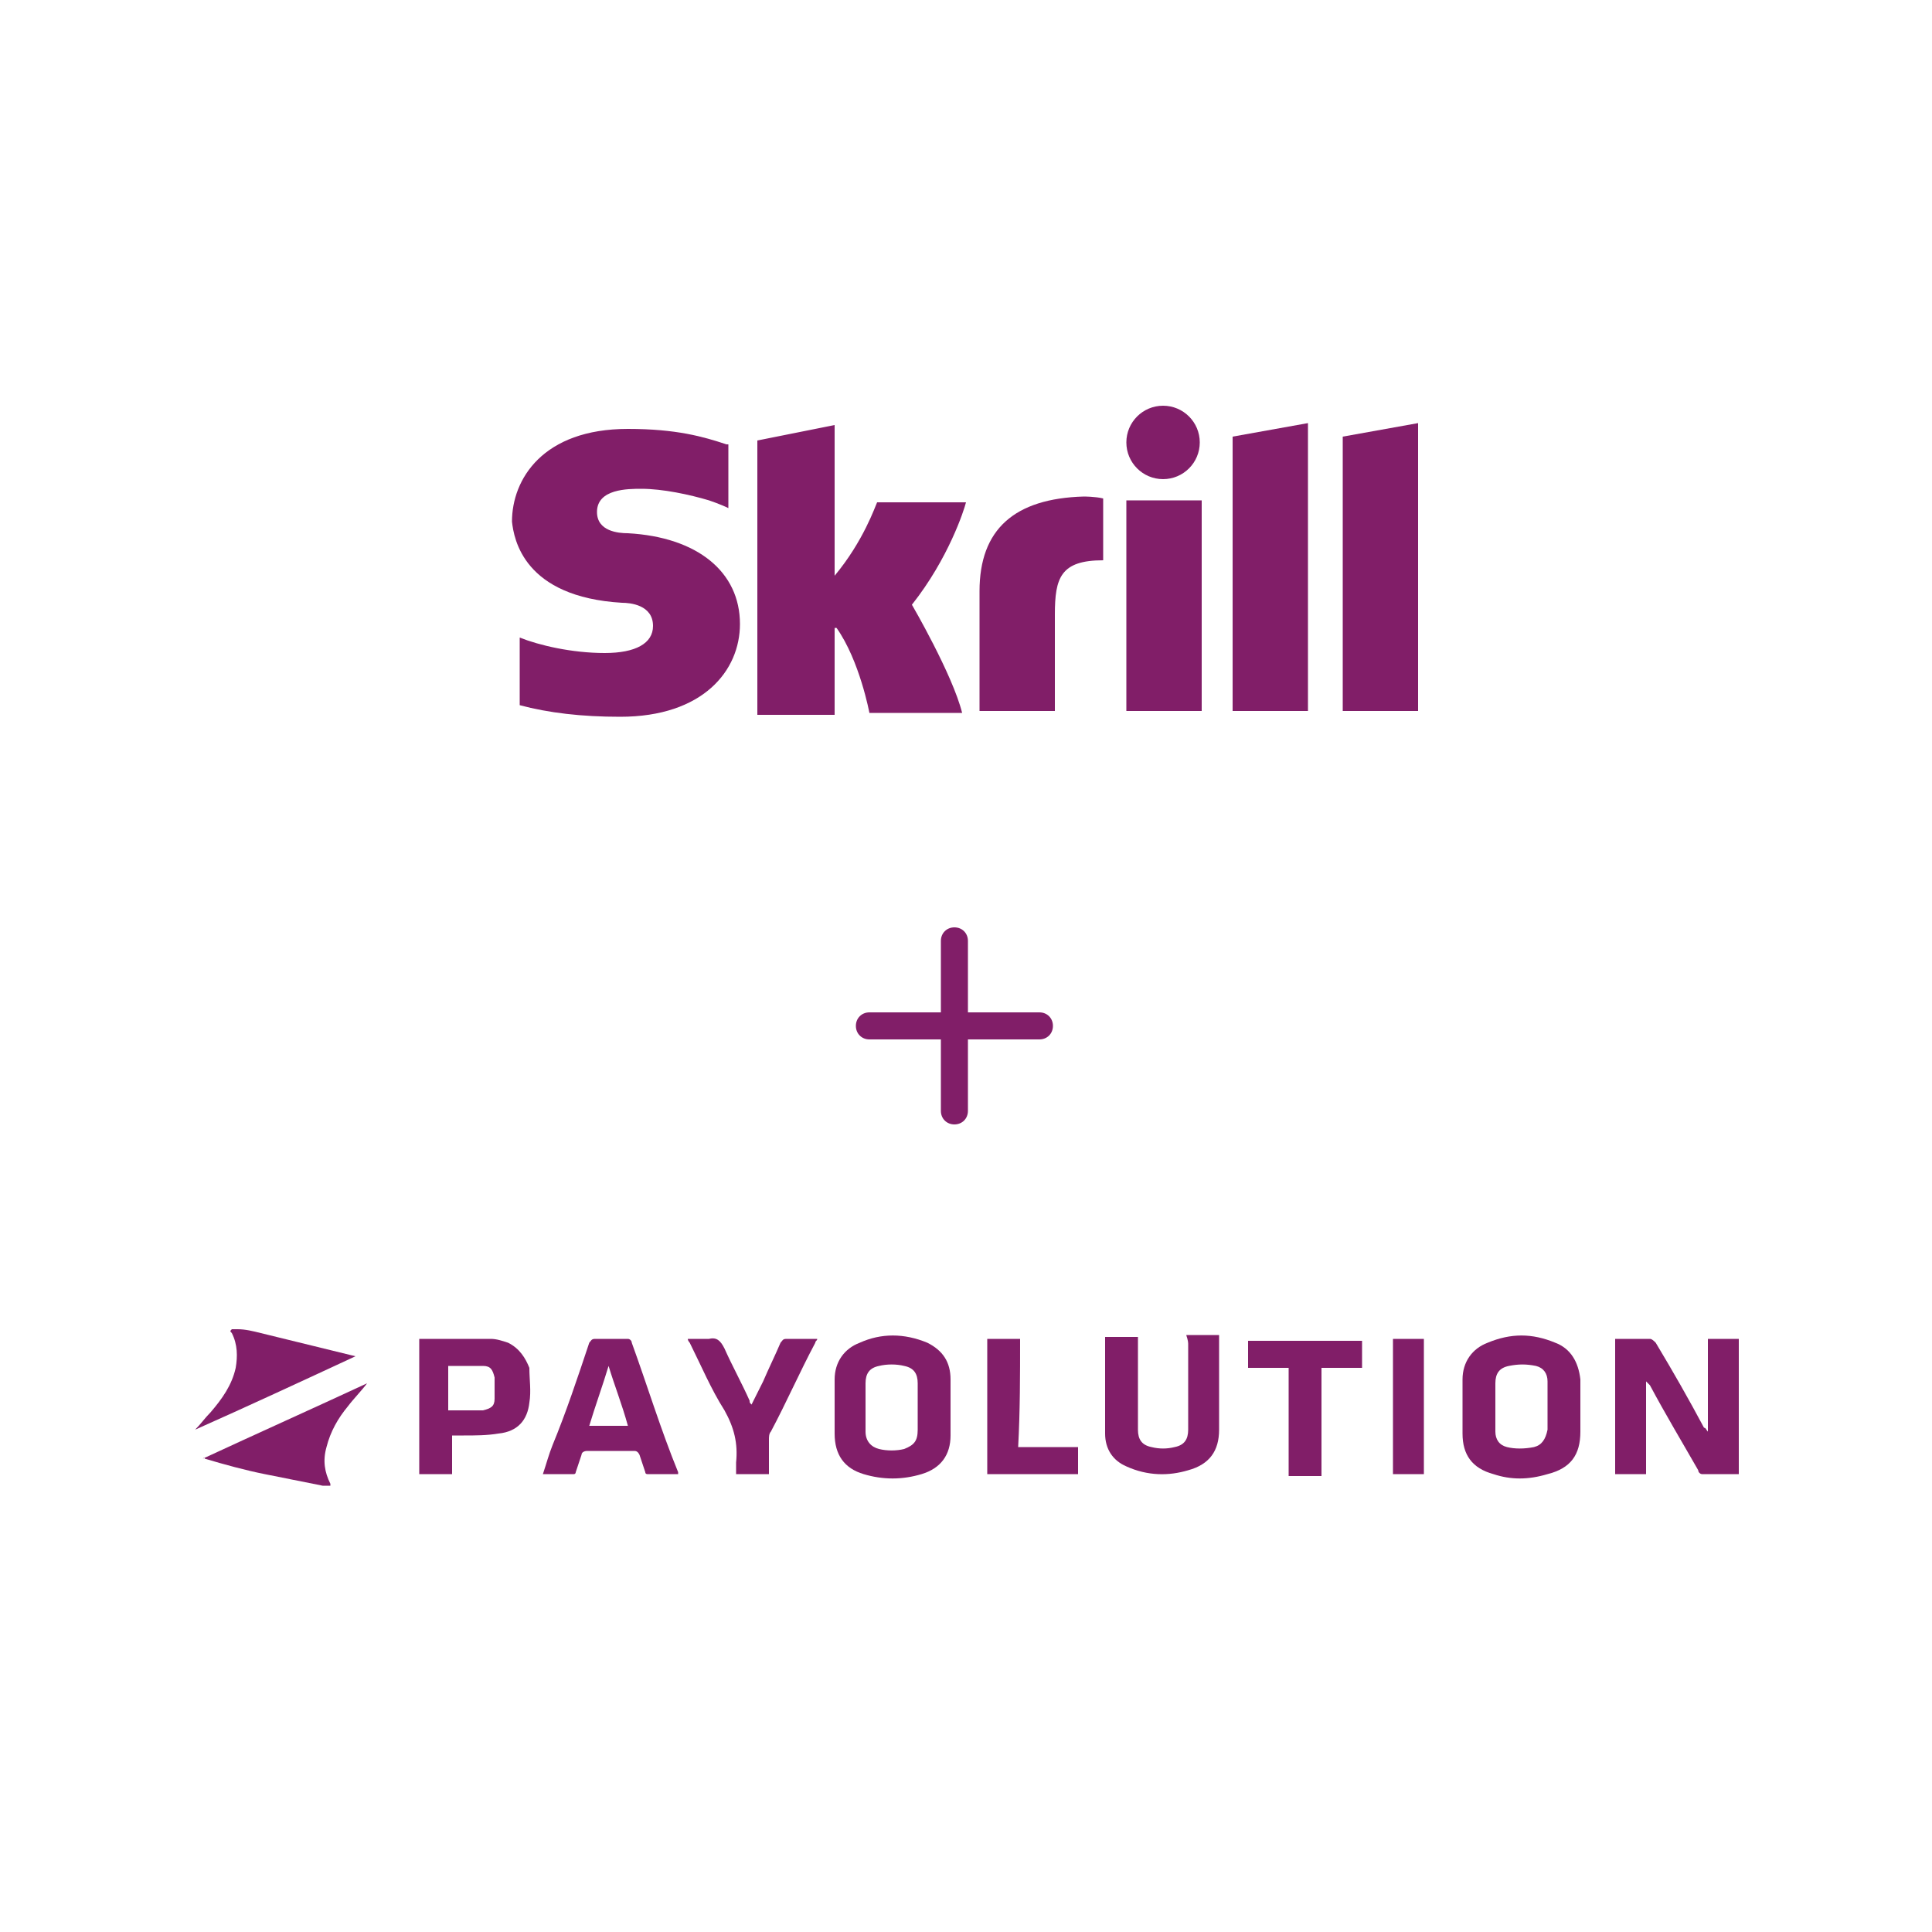 <?xml version="1.0" encoding="utf-8"?>
<!-- Generator: Adobe Illustrator 18.1.1, SVG Export Plug-In . SVG Version: 6.00 Build 0)  -->
<svg version="1.1" xmlns="http://www.w3.org/2000/svg" xmlns:xlink="http://www.w3.org/1999/xlink" x="0px" y="0px"
	 viewBox="0 0 100 100" enable-background="new 0 0 100 100" xml:space="preserve">
<g id="GUIDES">
</g>
<g id="ICONS_-_BLACK" display="none">
	<g display="inline">
		<g>
			<g>
				<path d="M88.4,69.3c0,1.6,0,3.2,0,4.8c-0.1-0.1-0.1-0.2-0.2-0.2c-0.8-1.5-1.6-2.9-2.5-4.4c-0.1-0.1-0.2-0.2-0.3-0.2
					c-0.5,0-1.1,0-1.6,0c-0.1,0-0.2,0-0.2,0c0,2.3,0,4.7,0,7c0.5,0,1,0,1.6,0c0-1.6,0-3.2,0-4.8c0.1,0.1,0.1,0.1,0.2,0.2
					c0.8,1.5,1.7,3,2.5,4.4c0,0.1,0.1,0.2,0.2,0.2c0.6,0,1.3,0,1.9,0c0-2.3,0-4.7,0-7C89.5,69.3,89,69.3,88.4,69.3z"/>
				<path d="M18.4,70.2c-1.6-0.4-3.3-0.8-4.9-1.2c-0.4-0.1-0.8-0.2-1.2-0.2c-0.1,0-0.2,0-0.3,0c-0.1,0.1-0.1,0.1,0,0.2
					c0.3,0.6,0.3,1.2,0.2,1.8c-0.2,0.9-0.7,1.6-1.3,2.3c-0.3,0.3-0.5,0.6-0.8,0.9c0,0,0,0,0,0C12.8,72.8,15.6,71.5,18.4,70.2
					C18.4,70.2,18.4,70.2,18.4,70.2z"/>
				<path d="M48,69.5c-1.2-0.5-2.4-0.5-3.5,0c-0.8,0.3-1.3,1-1.3,1.9c0,0.5,0,1,0,1.5c0,0,0,0,0,0c0,0.4,0,0.9,0,1.3
					c0,1.1,0.5,1.8,1.5,2.1c1,0.3,2,0.3,3,0c1-0.3,1.5-1,1.5-2c0-1,0-1.9,0-2.9C49.2,70.5,48.8,69.9,48,69.5z M46.8,75
					c-0.4,0.1-0.9,0.1-1.3,0c-0.4-0.1-0.7-0.4-0.7-0.9c0-0.4,0-0.8,0-1.3c0-0.4,0-0.8,0-1.2c0-0.5,0.2-0.8,0.7-0.9
					c0.4-0.1,0.9-0.1,1.3,0c0.5,0.1,0.7,0.4,0.7,0.9c0,0.8,0,1.6,0,2.4C47.5,74.6,47.3,74.8,46.8,75z"/>
				<path d="M80.5,69.5c-1.2-0.5-2.3-0.5-3.5,0c-0.8,0.3-1.3,1-1.3,1.9c0,0.5,0,1,0,1.5c0,0,0,0,0,0c0,0.4,0,0.9,0,1.3
					c0,1.1,0.5,1.8,1.6,2.1c0.9,0.3,1.8,0.3,2.8,0c1.2-0.3,1.7-1,1.7-2.2c0-0.9,0-1.8,0-2.7C81.7,70.5,81.3,69.8,80.5,69.5z
					 M79.4,74.9c-0.5,0.1-1,0.1-1.4,0c-0.4-0.1-0.6-0.4-0.6-0.8c0-0.4,0-0.8,0-1.3c0-0.4,0-0.8,0-1.2c0-0.5,0.2-0.8,0.7-0.9
					c0.5-0.1,0.9-0.1,1.4,0c0.4,0.1,0.6,0.4,0.6,0.8c0,0.8,0,1.7,0,2.5C80,74.5,79.8,74.8,79.4,74.9z"/>
				<path d="M61.5,69.6c0,1.5,0,3,0,4.4c0,0.5-0.2,0.8-0.7,0.9c-0.4,0.1-0.8,0.1-1.2,0c-0.5-0.1-0.7-0.4-0.7-0.9c0-1.5,0-3,0-4.5
					c0-0.1,0-0.2,0-0.3c-0.6,0-1.1,0-1.7,0c0,0,0,0.1,0,0.1c0,1.6,0,3.3,0,4.9c0,0.8,0.4,1.4,1.1,1.7c1.1,0.5,2.2,0.5,3.2,0.2
					c1.1-0.3,1.6-1,1.6-2.1c0-1.5,0-3.1,0-4.6c0-0.1,0-0.2,0-0.3c-0.6,0-1.1,0-1.7,0C61.5,69.4,61.5,69.5,61.5,69.6z"/>
				<path d="M26.3,69.5c-0.3-0.1-0.6-0.2-0.9-0.2c-1.2,0-2.4,0-3.6,0c0,0-0.1,0-0.1,0c0,2.3,0,4.7,0,7c0.6,0,1.1,0,1.7,0
					c0-0.7,0-1.3,0-2c0.2,0,0.4,0,0.6,0c0.6,0,1.2,0,1.8-0.1c1-0.1,1.5-0.7,1.6-1.6c0.1-0.6,0-1.2,0-1.8
					C27.2,70.3,26.9,69.8,26.3,69.5z M25.6,72.4c0,0.4-0.2,0.5-0.6,0.6c-0.1,0-0.2,0-0.3,0c-0.5,0-1,0-1.5,0c0-0.8,0-1.5,0-2.3
					c0.2,0,0.3,0,0.5,0c0.4,0,0.9,0,1.3,0c0.4,0,0.5,0.2,0.6,0.6C25.6,71.6,25.6,72,25.6,72.4z"/>
				<path d="M32.7,69.5c0-0.1-0.1-0.2-0.2-0.2c-0.6,0-1.1,0-1.7,0c-0.2,0-0.2,0.1-0.3,0.2c-0.6,1.8-1.2,3.6-1.9,5.3
					c-0.2,0.5-0.3,0.9-0.5,1.5c0.6,0,1.1,0,1.6,0c0.1,0,0.1-0.1,0.1-0.1c0.1-0.3,0.2-0.6,0.3-0.9c0-0.1,0.1-0.2,0.3-0.2
					c0.8,0,1.6,0,2.4,0c0.1,0,0.2,0,0.3,0.2c0.1,0.3,0.2,0.6,0.3,0.9c0,0.1,0.1,0.1,0.1,0.1c0.5,0,1,0,1.6,0c0-0.1,0-0.1,0-0.1
					C34.2,74,33.5,71.7,32.7,69.5z M30.5,73.8c0.3-1,0.7-2.1,1-3.1c0,0,0,0,0,0c0.3,1,0.7,2,1,3.1C31.9,73.8,31.2,73.8,30.5,73.8z"
					/>
				<path d="M40.4,69.5c-0.3,0.7-0.6,1.3-0.9,2c-0.2,0.4-0.4,0.8-0.6,1.2c-0.1-0.1-0.1-0.1-0.1-0.2c-0.4-0.9-0.9-1.8-1.3-2.7
					c-0.2-0.4-0.4-0.6-0.8-0.5c-0.4,0-0.7,0-1.1,0c0,0.1,0.1,0.2,0.1,0.2c0.6,1.2,1.1,2.4,1.8,3.5c0.5,0.9,0.7,1.7,0.6,2.7
					c0,0.2,0,0.4,0,0.6c0.6,0,1.1,0,1.7,0c0-0.6,0-1.2,0-1.8c0-0.1,0-0.3,0.1-0.4c0.8-1.5,1.5-3.1,2.3-4.6c0-0.1,0.1-0.1,0.1-0.2
					c-0.6,0-1.1,0-1.6,0C40.5,69.3,40.5,69.4,40.4,69.5z"/>
				<path d="M64.6,70.8c0.7,0,1.4,0,2.1,0c0,1.9,0,3.7,0,5.6c0.6,0,1.1,0,1.7,0c0-1.9,0-3.7,0-5.6c0.7,0,1.4,0,2.1,0
					c0-0.5,0-0.9,0-1.4c-2,0-4,0-5.9,0C64.6,69.8,64.6,70.3,64.6,70.8z"/>
				<path d="M10.6,75.5c1,0.3,2.1,0.6,3.1,0.8c1,0.2,2,0.4,3,0.6c0.1,0,0.2,0,0.4,0c0-0.1,0-0.1,0-0.1c-0.3-0.6-0.4-1.2-0.2-1.9
					c0.2-0.8,0.6-1.5,1.1-2.1c0.3-0.4,0.7-0.8,1-1.2c-2.8,1.3-5.7,2.6-8.5,3.9C10.6,75.4,10.6,75.5,10.6,75.5z"/>
				<path d="M52.8,69.3c-0.6,0-1.1,0-1.7,0c0,2.3,0,4.7,0,7c1.6,0,3.2,0,4.7,0c0-0.5,0-0.9,0-1.4c-1,0-2,0-3.1,0
					C52.8,73,52.8,71.2,52.8,69.3z"/>
				<path d="M72.1,76.3c0.6,0,1.1,0,1.6,0c0-2.3,0-4.7,0-7c-0.5,0-1.1,0-1.6,0C72.1,71.7,72.1,74,72.1,76.3z"/>
				<g>
					<rect x="58.3" y="25.9" width="3.9" height="10.9"/>
					<polygon points="73.4,21.9 69.5,22.6 69.5,36.8 73.4,36.8 					"/>
					<polygon points="67.7,21.9 63.8,22.6 63.8,36.8 67.7,36.8 					"/>
					<circle cx="60.2" cy="22.9" r="1.9"/>
					<path d="M56.1,25.7c-3.6,0.1-5.4,1.7-5.4,4.9v6.2h3.9v-5c0-1.9,0.3-2.8,2.5-2.8v-3.2C56.7,25.7,56.1,25.7,56.1,25.7z"/>
					<path d="M32.2,31.2c0.4,0,1.6,0.1,1.6,1.2c0,0.9-0.9,1.4-2.5,1.4c-1.7,0-3.4-0.4-4.4-0.8v3.5c1.5,0.4,3.2,0.6,5.2,0.6
						c4.3,0,6.2-2.4,6.2-4.8c0-2.7-2.2-4.5-5.8-4.7c-0.5,0-1.6-0.1-1.6-1.1c0-1.2,1.6-1.2,2.3-1.2c1.1,0,2.5,0.3,3.5,0.6
						c0,0,0.6,0.2,1,0.4l0,0v0v-3.3l-0.1,0c-1.2-0.4-2.6-0.8-5.1-0.8c-4.4,0-6,2.6-6,4.8C26.6,27.9,27.1,30.9,32.2,31.2z"/>
					<path d="M43.3,32.5c1.2,1.7,1.7,4.4,1.7,4.4h4.8c-0.5-2-2.6-5.6-2.6-5.6c1.9-2.4,2.7-4.9,2.8-5.3h-4.6c-0.1,0.2-0.7,2-2.2,3.8
						v-7.8l-4,0.8v14.2h4V32.5z"/>
				</g>
				<path d="M50.1,53.8l3.7,0c0.4,0,0.7-0.3,0.7-0.7c0-0.4-0.3-0.7-0.7-0.7l-0.3,0v0l-3.4,0l0-3.7c0-0.4-0.3-0.7-0.7-0.7
					c-0.4,0-0.7,0.3-0.7,0.7l0,0.3h0l0,3.4l-3.7,0c-0.4,0-0.7,0.3-0.7,0.7c0,0.4,0.3,0.7,0.7,0.7l0.3,0v0l3.4,0l0,3.7
					c0,0.4,0.3,0.7,0.7,0.7c0.4,0,0.7-0.3,0.7-0.7l0-0.3h0L50.1,53.8z"/>
			</g>
		</g>
	</g>
</g>
<g id="ICONS_-_DARK_PURPLE" display="none">
	<g display="inline">
		<g>
			<g>
				<path fill="#4F2556" d="M88.4,69.3c0,1.6,0,3.2,0,4.8c-0.1-0.1-0.1-0.2-0.2-0.2c-0.8-1.5-1.6-2.9-2.5-4.4
					c-0.1-0.1-0.2-0.2-0.3-0.2c-0.5,0-1.1,0-1.6,0c-0.1,0-0.2,0-0.2,0c0,2.3,0,4.7,0,7c0.5,0,1,0,1.6,0c0-1.6,0-3.2,0-4.8
					c0.1,0.1,0.1,0.1,0.2,0.2c0.8,1.5,1.7,3,2.5,4.4c0,0.1,0.1,0.2,0.2,0.2c0.6,0,1.3,0,1.9,0c0-2.3,0-4.7,0-7
					C89.5,69.3,89,69.3,88.4,69.3z"/>
				<path fill="#4F2556" d="M18.4,70.2c-1.6-0.4-3.3-0.8-4.9-1.2c-0.4-0.1-0.8-0.2-1.2-0.2c-0.1,0-0.2,0-0.3,0
					c-0.1,0.1-0.1,0.1,0,0.2c0.3,0.6,0.3,1.2,0.2,1.8c-0.2,0.9-0.7,1.6-1.3,2.3c-0.3,0.3-0.5,0.6-0.8,0.9c0,0,0,0,0,0
					C12.8,72.8,15.6,71.5,18.4,70.2C18.4,70.2,18.4,70.2,18.4,70.2z"/>
				<path fill="#4F2556" d="M48,69.5c-1.2-0.5-2.4-0.5-3.5,0c-0.8,0.3-1.3,1-1.3,1.9c0,0.5,0,1,0,1.5c0,0,0,0,0,0c0,0.4,0,0.9,0,1.3
					c0,1.1,0.5,1.8,1.5,2.1c1,0.3,2,0.3,3,0c1-0.3,1.5-1,1.5-2c0-1,0-1.9,0-2.9C49.2,70.5,48.8,69.9,48,69.5z M46.8,75
					c-0.4,0.1-0.9,0.1-1.3,0c-0.4-0.1-0.7-0.4-0.7-0.9c0-0.4,0-0.8,0-1.3c0-0.4,0-0.8,0-1.2c0-0.5,0.2-0.8,0.7-0.9
					c0.4-0.1,0.9-0.1,1.3,0c0.5,0.1,0.7,0.4,0.7,0.9c0,0.8,0,1.6,0,2.4C47.5,74.6,47.3,74.8,46.8,75z"/>
				<path fill="#4F2556" d="M80.5,69.5c-1.2-0.5-2.3-0.5-3.5,0c-0.8,0.3-1.3,1-1.3,1.9c0,0.5,0,1,0,1.5c0,0,0,0,0,0
					c0,0.4,0,0.9,0,1.3c0,1.1,0.5,1.8,1.6,2.1c0.9,0.3,1.8,0.3,2.8,0c1.2-0.3,1.7-1,1.7-2.2c0-0.9,0-1.8,0-2.7
					C81.7,70.5,81.3,69.8,80.5,69.5z M79.4,74.9c-0.5,0.1-1,0.1-1.4,0c-0.4-0.1-0.6-0.4-0.6-0.8c0-0.4,0-0.8,0-1.3
					c0-0.4,0-0.8,0-1.2c0-0.5,0.2-0.8,0.7-0.9c0.5-0.1,0.9-0.1,1.4,0c0.4,0.1,0.6,0.4,0.6,0.8c0,0.8,0,1.7,0,2.5
					C80,74.5,79.8,74.8,79.4,74.9z"/>
				<path fill="#4F2556" d="M61.5,69.6c0,1.5,0,3,0,4.4c0,0.5-0.2,0.8-0.7,0.9c-0.4,0.1-0.8,0.1-1.2,0c-0.5-0.1-0.7-0.4-0.7-0.9
					c0-1.5,0-3,0-4.5c0-0.1,0-0.2,0-0.3c-0.6,0-1.1,0-1.7,0c0,0,0,0.1,0,0.1c0,1.6,0,3.3,0,4.9c0,0.8,0.4,1.4,1.1,1.7
					c1.1,0.5,2.2,0.5,3.2,0.2c1.1-0.3,1.6-1,1.6-2.1c0-1.5,0-3.1,0-4.6c0-0.1,0-0.2,0-0.3c-0.6,0-1.1,0-1.7,0
					C61.5,69.4,61.5,69.5,61.5,69.6z"/>
				<path fill="#4F2556" d="M26.3,69.5c-0.3-0.1-0.6-0.2-0.9-0.2c-1.2,0-2.4,0-3.6,0c0,0-0.1,0-0.1,0c0,2.3,0,4.7,0,7
					c0.6,0,1.1,0,1.7,0c0-0.7,0-1.3,0-2c0.2,0,0.4,0,0.6,0c0.6,0,1.2,0,1.8-0.1c1-0.1,1.5-0.7,1.6-1.6c0.1-0.6,0-1.2,0-1.8
					C27.2,70.3,26.9,69.8,26.3,69.5z M25.6,72.4c0,0.4-0.2,0.5-0.6,0.6c-0.1,0-0.2,0-0.3,0c-0.5,0-1,0-1.5,0c0-0.8,0-1.5,0-2.3
					c0.2,0,0.3,0,0.5,0c0.4,0,0.9,0,1.3,0c0.4,0,0.5,0.2,0.6,0.6C25.6,71.6,25.6,72,25.6,72.4z"/>
				<path fill="#4F2556" d="M32.7,69.5c0-0.1-0.1-0.2-0.2-0.2c-0.6,0-1.1,0-1.7,0c-0.2,0-0.2,0.1-0.3,0.2c-0.6,1.8-1.2,3.6-1.9,5.3
					c-0.2,0.5-0.3,0.9-0.5,1.5c0.6,0,1.1,0,1.6,0c0.1,0,0.1-0.1,0.1-0.1c0.1-0.3,0.2-0.6,0.3-0.9c0-0.1,0.1-0.2,0.3-0.2
					c0.8,0,1.6,0,2.4,0c0.1,0,0.2,0,0.3,0.2c0.1,0.3,0.2,0.6,0.3,0.9c0,0.1,0.1,0.1,0.1,0.1c0.5,0,1,0,1.6,0c0-0.1,0-0.1,0-0.1
					C34.2,74,33.5,71.7,32.7,69.5z M30.5,73.8c0.3-1,0.7-2.1,1-3.1c0,0,0,0,0,0c0.3,1,0.7,2,1,3.1C31.9,73.8,31.2,73.8,30.5,73.8z"
					/>
				<path fill="#4F2556" d="M40.4,69.5c-0.3,0.7-0.6,1.3-0.9,2c-0.2,0.4-0.4,0.8-0.6,1.2c-0.1-0.1-0.1-0.1-0.1-0.2
					c-0.4-0.9-0.9-1.8-1.3-2.7c-0.2-0.4-0.4-0.6-0.8-0.5c-0.4,0-0.7,0-1.1,0c0,0.1,0.1,0.2,0.1,0.2c0.6,1.2,1.1,2.4,1.8,3.5
					c0.5,0.9,0.7,1.7,0.6,2.7c0,0.2,0,0.4,0,0.6c0.6,0,1.1,0,1.7,0c0-0.6,0-1.2,0-1.8c0-0.1,0-0.3,0.1-0.4c0.8-1.5,1.5-3.1,2.3-4.6
					c0-0.1,0.1-0.1,0.1-0.2c-0.6,0-1.1,0-1.6,0C40.5,69.3,40.5,69.4,40.4,69.5z"/>
				<path fill="#4F2556" d="M64.6,70.8c0.7,0,1.4,0,2.1,0c0,1.9,0,3.7,0,5.6c0.6,0,1.1,0,1.7,0c0-1.9,0-3.7,0-5.6c0.7,0,1.4,0,2.1,0
					c0-0.5,0-0.9,0-1.4c-2,0-4,0-5.9,0C64.6,69.8,64.6,70.3,64.6,70.8z"/>
				<path fill="#4F2556" d="M10.6,75.5c1,0.3,2.1,0.6,3.1,0.8c1,0.2,2,0.4,3,0.6c0.1,0,0.2,0,0.4,0c0-0.1,0-0.1,0-0.1
					c-0.3-0.6-0.4-1.2-0.2-1.9c0.2-0.8,0.6-1.5,1.1-2.1c0.3-0.4,0.7-0.8,1-1.2c-2.8,1.3-5.7,2.6-8.5,3.9
					C10.6,75.4,10.6,75.5,10.6,75.5z"/>
				<path fill="#4F2556" d="M52.8,69.3c-0.6,0-1.1,0-1.7,0c0,2.3,0,4.7,0,7c1.6,0,3.2,0,4.7,0c0-0.5,0-0.9,0-1.4c-1,0-2,0-3.1,0
					C52.8,73,52.8,71.2,52.8,69.3z"/>
				<path fill="#4F2556" d="M72.1,76.3c0.6,0,1.1,0,1.6,0c0-2.3,0-4.7,0-7c-0.5,0-1.1,0-1.6,0C72.1,71.7,72.1,74,72.1,76.3z"/>
				<g>
					<rect x="58.3" y="25.9" fill="#4F2556" width="3.9" height="10.9"/>
					<polygon fill="#4F2556" points="73.4,21.9 69.5,22.6 69.5,36.8 73.4,36.8 					"/>
					<polygon fill="#4F2556" points="67.7,21.9 63.8,22.6 63.8,36.8 67.7,36.8 					"/>
					<circle fill="#4F2556" cx="60.2" cy="22.9" r="1.9"/>
					<path fill="#4F2556" d="M56.1,25.7c-3.6,0.1-5.4,1.7-5.4,4.9v6.2h3.9v-5c0-1.9,0.3-2.8,2.5-2.8v-3.2
						C56.7,25.7,56.1,25.7,56.1,25.7z"/>
					<path fill="#4F2556" d="M32.2,31.2c0.4,0,1.6,0.1,1.6,1.2c0,0.9-0.9,1.4-2.5,1.4c-1.7,0-3.4-0.4-4.4-0.8v3.5
						c1.5,0.4,3.2,0.6,5.2,0.6c4.3,0,6.2-2.4,6.2-4.8c0-2.7-2.2-4.5-5.8-4.7c-0.5,0-1.6-0.1-1.6-1.1c0-1.2,1.6-1.2,2.3-1.2
						c1.1,0,2.5,0.3,3.5,0.6c0,0,0.6,0.2,1,0.4l0,0v0v-3.3l-0.1,0c-1.2-0.4-2.6-0.8-5.1-0.8c-4.4,0-6,2.6-6,4.8
						C26.6,27.9,27.1,30.9,32.2,31.2z"/>
					<path fill="#4F2556" d="M43.3,32.5c1.2,1.7,1.7,4.4,1.7,4.4h4.8c-0.5-2-2.6-5.6-2.6-5.6c1.9-2.4,2.7-4.9,2.8-5.3h-4.6
						c-0.1,0.2-0.7,2-2.2,3.8v-7.8l-4,0.8v14.2h4V32.5z"/>
				</g>
				<path fill="#4F2556" d="M50.1,53.8l3.7,0c0.4,0,0.7-0.3,0.7-0.7c0-0.4-0.3-0.7-0.7-0.7l-0.3,0v0l-3.4,0l0-3.7
					c0-0.4-0.3-0.7-0.7-0.7c-0.4,0-0.7,0.3-0.7,0.7l0,0.3h0l0,3.4l-3.7,0c-0.4,0-0.7,0.3-0.7,0.7c0,0.4,0.3,0.7,0.7,0.7l0.3,0v0
					l3.4,0l0,3.7c0,0.4,0.3,0.7,0.7,0.7c0.4,0,0.7-0.3,0.7-0.7l0-0.3h0L50.1,53.8z"/>
			</g>
		</g>
	</g>
</g>
<g id="ICONS_-_WARM_GREY" display="none">
	<g display="inline">
		<g>
			<g>
				<path fill="#534C63" d="M88.4,69.3c0,1.6,0,3.2,0,4.8c-0.1-0.1-0.1-0.2-0.2-0.2c-0.8-1.5-1.6-2.9-2.5-4.4
					c-0.1-0.1-0.2-0.2-0.3-0.2c-0.5,0-1.1,0-1.6,0c-0.1,0-0.2,0-0.2,0c0,2.3,0,4.7,0,7c0.5,0,1,0,1.6,0c0-1.6,0-3.2,0-4.8
					c0.1,0.1,0.1,0.1,0.2,0.2c0.8,1.5,1.7,3,2.5,4.4c0,0.1,0.1,0.2,0.2,0.2c0.6,0,1.3,0,1.9,0c0-2.3,0-4.7,0-7
					C89.5,69.3,89,69.3,88.4,69.3z"/>
				<path fill="#534C63" d="M18.4,70.2c-1.6-0.4-3.3-0.8-4.9-1.2c-0.4-0.1-0.8-0.2-1.2-0.2c-0.1,0-0.2,0-0.3,0
					c-0.1,0.1-0.1,0.1,0,0.2c0.3,0.6,0.3,1.2,0.2,1.8c-0.2,0.9-0.7,1.6-1.3,2.3c-0.3,0.3-0.5,0.6-0.8,0.9c0,0,0,0,0,0
					C12.8,72.8,15.6,71.5,18.4,70.2C18.4,70.2,18.4,70.2,18.4,70.2z"/>
				<path fill="#534C63" d="M48,69.5c-1.2-0.5-2.4-0.5-3.5,0c-0.8,0.3-1.3,1-1.3,1.9c0,0.5,0,1,0,1.5c0,0,0,0,0,0c0,0.4,0,0.9,0,1.3
					c0,1.1,0.5,1.8,1.5,2.1c1,0.3,2,0.3,3,0c1-0.3,1.5-1,1.5-2c0-1,0-1.9,0-2.9C49.2,70.5,48.8,69.9,48,69.5z M46.8,75
					c-0.4,0.1-0.9,0.1-1.3,0c-0.4-0.1-0.7-0.4-0.7-0.9c0-0.4,0-0.8,0-1.3c0-0.4,0-0.8,0-1.2c0-0.5,0.2-0.8,0.7-0.9
					c0.4-0.1,0.9-0.1,1.3,0c0.5,0.1,0.7,0.4,0.7,0.9c0,0.8,0,1.6,0,2.4C47.5,74.6,47.3,74.8,46.8,75z"/>
				<path fill="#534C63" d="M80.5,69.5c-1.2-0.5-2.3-0.5-3.5,0c-0.8,0.3-1.3,1-1.3,1.9c0,0.5,0,1,0,1.5c0,0,0,0,0,0
					c0,0.4,0,0.9,0,1.3c0,1.1,0.5,1.8,1.6,2.1c0.9,0.3,1.8,0.3,2.8,0c1.2-0.3,1.7-1,1.7-2.2c0-0.9,0-1.8,0-2.7
					C81.7,70.5,81.3,69.8,80.5,69.5z M79.4,74.9c-0.5,0.1-1,0.1-1.4,0c-0.4-0.1-0.6-0.4-0.6-0.8c0-0.4,0-0.8,0-1.3
					c0-0.4,0-0.8,0-1.2c0-0.5,0.2-0.8,0.7-0.9c0.5-0.1,0.9-0.1,1.4,0c0.4,0.1,0.6,0.4,0.6,0.8c0,0.8,0,1.7,0,2.5
					C80,74.5,79.8,74.8,79.4,74.9z"/>
				<path fill="#534C63" d="M61.5,69.6c0,1.5,0,3,0,4.4c0,0.5-0.2,0.8-0.7,0.9c-0.4,0.1-0.8,0.1-1.2,0c-0.5-0.1-0.7-0.4-0.7-0.9
					c0-1.5,0-3,0-4.5c0-0.1,0-0.2,0-0.3c-0.6,0-1.1,0-1.7,0c0,0,0,0.1,0,0.1c0,1.6,0,3.3,0,4.9c0,0.8,0.4,1.4,1.1,1.7
					c1.1,0.5,2.2,0.5,3.2,0.2c1.1-0.3,1.6-1,1.6-2.1c0-1.5,0-3.1,0-4.6c0-0.1,0-0.2,0-0.3c-0.6,0-1.1,0-1.7,0
					C61.5,69.4,61.5,69.5,61.5,69.6z"/>
				<path fill="#534C63" d="M26.3,69.5c-0.3-0.1-0.6-0.2-0.9-0.2c-1.2,0-2.4,0-3.6,0c0,0-0.1,0-0.1,0c0,2.3,0,4.7,0,7
					c0.6,0,1.1,0,1.7,0c0-0.7,0-1.3,0-2c0.2,0,0.4,0,0.6,0c0.6,0,1.2,0,1.8-0.1c1-0.1,1.5-0.7,1.6-1.6c0.1-0.6,0-1.2,0-1.8
					C27.2,70.3,26.9,69.8,26.3,69.5z M25.6,72.4c0,0.4-0.2,0.5-0.6,0.6c-0.1,0-0.2,0-0.3,0c-0.5,0-1,0-1.5,0c0-0.8,0-1.5,0-2.3
					c0.2,0,0.3,0,0.5,0c0.4,0,0.9,0,1.3,0c0.4,0,0.5,0.2,0.6,0.6C25.6,71.6,25.6,72,25.6,72.4z"/>
				<path fill="#534C63" d="M32.7,69.5c0-0.1-0.1-0.2-0.2-0.2c-0.6,0-1.1,0-1.7,0c-0.2,0-0.2,0.1-0.3,0.2c-0.6,1.8-1.2,3.6-1.9,5.3
					c-0.2,0.5-0.3,0.9-0.5,1.5c0.6,0,1.1,0,1.6,0c0.1,0,0.1-0.1,0.1-0.1c0.1-0.3,0.2-0.6,0.3-0.9c0-0.1,0.1-0.2,0.3-0.2
					c0.8,0,1.6,0,2.4,0c0.1,0,0.2,0,0.3,0.2c0.1,0.3,0.2,0.6,0.3,0.9c0,0.1,0.1,0.1,0.1,0.1c0.5,0,1,0,1.6,0c0-0.1,0-0.1,0-0.1
					C34.2,74,33.5,71.7,32.7,69.5z M30.5,73.8c0.3-1,0.7-2.1,1-3.1c0,0,0,0,0,0c0.3,1,0.7,2,1,3.1C31.9,73.8,31.2,73.8,30.5,73.8z"
					/>
				<path fill="#534C63" d="M40.4,69.5c-0.3,0.7-0.6,1.3-0.9,2c-0.2,0.4-0.4,0.8-0.6,1.2c-0.1-0.1-0.1-0.1-0.1-0.2
					c-0.4-0.9-0.9-1.8-1.3-2.7c-0.2-0.4-0.4-0.6-0.8-0.5c-0.4,0-0.7,0-1.1,0c0,0.1,0.1,0.2,0.1,0.2c0.6,1.2,1.1,2.4,1.8,3.5
					c0.5,0.9,0.7,1.7,0.6,2.7c0,0.2,0,0.4,0,0.6c0.6,0,1.1,0,1.7,0c0-0.6,0-1.2,0-1.8c0-0.1,0-0.3,0.1-0.4c0.8-1.5,1.5-3.1,2.3-4.6
					c0-0.1,0.1-0.1,0.1-0.2c-0.6,0-1.1,0-1.6,0C40.5,69.3,40.5,69.4,40.4,69.5z"/>
				<path fill="#534C63" d="M64.6,70.8c0.7,0,1.4,0,2.1,0c0,1.9,0,3.7,0,5.6c0.6,0,1.1,0,1.7,0c0-1.9,0-3.7,0-5.6c0.7,0,1.4,0,2.1,0
					c0-0.5,0-0.9,0-1.4c-2,0-4,0-5.9,0C64.6,69.8,64.6,70.3,64.6,70.8z"/>
				<path fill="#534C63" d="M10.6,75.5c1,0.3,2.1,0.6,3.1,0.8c1,0.2,2,0.4,3,0.6c0.1,0,0.2,0,0.4,0c0-0.1,0-0.1,0-0.1
					c-0.3-0.6-0.4-1.2-0.2-1.9c0.2-0.8,0.6-1.5,1.1-2.1c0.3-0.4,0.7-0.8,1-1.2c-2.8,1.3-5.7,2.6-8.5,3.9
					C10.6,75.4,10.6,75.5,10.6,75.5z"/>
				<path fill="#534C63" d="M52.8,69.3c-0.6,0-1.1,0-1.7,0c0,2.3,0,4.7,0,7c1.6,0,3.2,0,4.7,0c0-0.5,0-0.9,0-1.4c-1,0-2,0-3.1,0
					C52.8,73,52.8,71.2,52.8,69.3z"/>
				<path fill="#534C63" d="M72.1,76.3c0.6,0,1.1,0,1.6,0c0-2.3,0-4.7,0-7c-0.5,0-1.1,0-1.6,0C72.1,71.7,72.1,74,72.1,76.3z"/>
				<g>
					<rect x="58.3" y="25.9" fill="#534C63" width="3.9" height="10.9"/>
					<polygon fill="#534C63" points="73.4,21.9 69.5,22.6 69.5,36.8 73.4,36.8 					"/>
					<polygon fill="#534C63" points="67.7,21.9 63.8,22.6 63.8,36.8 67.7,36.8 					"/>
					<circle fill="#534C63" cx="60.2" cy="22.9" r="1.9"/>
					<path fill="#534C63" d="M56.1,25.7c-3.6,0.1-5.4,1.7-5.4,4.9v6.2h3.9v-5c0-1.9,0.3-2.8,2.5-2.8v-3.2
						C56.7,25.7,56.1,25.7,56.1,25.7z"/>
					<path fill="#534C63" d="M32.2,31.2c0.4,0,1.6,0.1,1.6,1.2c0,0.9-0.9,1.4-2.5,1.4c-1.7,0-3.4-0.4-4.4-0.8v3.5
						c1.5,0.4,3.2,0.6,5.2,0.6c4.3,0,6.2-2.4,6.2-4.8c0-2.7-2.2-4.5-5.8-4.7c-0.5,0-1.6-0.1-1.6-1.1c0-1.2,1.6-1.2,2.3-1.2
						c1.1,0,2.5,0.3,3.5,0.6c0,0,0.6,0.2,1,0.4l0,0v0v-3.3l-0.1,0c-1.2-0.4-2.6-0.8-5.1-0.8c-4.4,0-6,2.6-6,4.8
						C26.6,27.9,27.1,30.9,32.2,31.2z"/>
					<path fill="#534C63" d="M43.3,32.5c1.2,1.7,1.7,4.4,1.7,4.4h4.8c-0.5-2-2.6-5.6-2.6-5.6c1.9-2.4,2.7-4.9,2.8-5.3h-4.6
						c-0.1,0.2-0.7,2-2.2,3.8v-7.8l-4,0.8v14.2h4V32.5z"/>
				</g>
				<path fill="#534C63" d="M50.1,53.8l3.7,0c0.4,0,0.7-0.3,0.7-0.7c0-0.4-0.3-0.7-0.7-0.7l-0.3,0v0l-3.4,0l0-3.7
					c0-0.4-0.3-0.7-0.7-0.7c-0.4,0-0.7,0.3-0.7,0.7l0,0.3h0l0,3.4l-3.7,0c-0.4,0-0.7,0.3-0.7,0.7c0,0.4,0.3,0.7,0.7,0.7l0.3,0v0
					l3.4,0l0,3.7c0,0.4,0.3,0.7,0.7,0.7c0.4,0,0.7-0.3,0.7-0.7l0-0.3h0L50.1,53.8z"/>
			</g>
		</g>
	</g>
</g>
<g id="ICONS_-_SKRILL_TEAL" display="none">
	<g display="inline">
		<g>
			<g>
				<path fill="#41AEB5" d="M88.4,69.3c0,1.6,0,3.2,0,4.8c-0.1-0.1-0.1-0.2-0.2-0.2c-0.8-1.5-1.6-2.9-2.5-4.4
					c-0.1-0.1-0.2-0.2-0.3-0.2c-0.5,0-1.1,0-1.6,0c-0.1,0-0.2,0-0.2,0c0,2.3,0,4.7,0,7c0.5,0,1,0,1.6,0c0-1.6,0-3.2,0-4.8
					c0.1,0.1,0.1,0.1,0.2,0.2c0.8,1.5,1.7,3,2.5,4.4c0,0.1,0.1,0.2,0.2,0.2c0.6,0,1.3,0,1.9,0c0-2.3,0-4.7,0-7
					C89.5,69.3,89,69.3,88.4,69.3z"/>
				<path fill="#41AEB5" d="M18.4,70.2c-1.6-0.4-3.3-0.8-4.9-1.2c-0.4-0.1-0.8-0.2-1.2-0.2c-0.1,0-0.2,0-0.3,0
					c-0.1,0.1-0.1,0.1,0,0.2c0.3,0.6,0.3,1.2,0.2,1.8c-0.2,0.9-0.7,1.6-1.3,2.3c-0.3,0.3-0.5,0.6-0.8,0.9c0,0,0,0,0,0
					C12.8,72.8,15.6,71.5,18.4,70.2C18.4,70.2,18.4,70.2,18.4,70.2z"/>
				<path fill="#41AEB5" d="M48,69.5c-1.2-0.5-2.4-0.5-3.5,0c-0.8,0.3-1.3,1-1.3,1.9c0,0.5,0,1,0,1.5c0,0,0,0,0,0c0,0.4,0,0.9,0,1.3
					c0,1.1,0.5,1.8,1.5,2.1c1,0.3,2,0.3,3,0c1-0.3,1.5-1,1.5-2c0-1,0-1.9,0-2.9C49.2,70.5,48.8,69.9,48,69.5z M46.8,75
					c-0.4,0.1-0.9,0.1-1.3,0c-0.4-0.1-0.7-0.4-0.7-0.9c0-0.4,0-0.8,0-1.3c0-0.4,0-0.8,0-1.2c0-0.5,0.2-0.8,0.7-0.9
					c0.4-0.1,0.9-0.1,1.3,0c0.5,0.1,0.7,0.4,0.7,0.9c0,0.8,0,1.6,0,2.4C47.5,74.6,47.3,74.8,46.8,75z"/>
				<path fill="#41AEB5" d="M80.5,69.5c-1.2-0.5-2.3-0.5-3.5,0c-0.8,0.3-1.3,1-1.3,1.9c0,0.5,0,1,0,1.5c0,0,0,0,0,0
					c0,0.4,0,0.9,0,1.3c0,1.1,0.5,1.8,1.6,2.1c0.9,0.3,1.8,0.3,2.8,0c1.2-0.3,1.7-1,1.7-2.2c0-0.9,0-1.8,0-2.7
					C81.7,70.5,81.3,69.8,80.5,69.5z M79.4,74.9c-0.5,0.1-1,0.1-1.4,0c-0.4-0.1-0.6-0.4-0.6-0.8c0-0.4,0-0.8,0-1.3
					c0-0.4,0-0.8,0-1.2c0-0.5,0.2-0.8,0.7-0.9c0.5-0.1,0.9-0.1,1.4,0c0.4,0.1,0.6,0.4,0.6,0.8c0,0.8,0,1.7,0,2.5
					C80,74.5,79.8,74.8,79.4,74.9z"/>
				<path fill="#41AEB5" d="M61.5,69.6c0,1.5,0,3,0,4.4c0,0.5-0.2,0.8-0.7,0.9c-0.4,0.1-0.8,0.1-1.2,0c-0.5-0.1-0.7-0.4-0.7-0.9
					c0-1.5,0-3,0-4.5c0-0.1,0-0.2,0-0.3c-0.6,0-1.1,0-1.7,0c0,0,0,0.1,0,0.1c0,1.6,0,3.3,0,4.9c0,0.8,0.4,1.4,1.1,1.7
					c1.1,0.5,2.2,0.5,3.2,0.2c1.1-0.3,1.6-1,1.6-2.1c0-1.5,0-3.1,0-4.6c0-0.1,0-0.2,0-0.3c-0.6,0-1.1,0-1.7,0
					C61.5,69.4,61.5,69.5,61.5,69.6z"/>
				<path fill="#41AEB5" d="M26.3,69.5c-0.3-0.1-0.6-0.2-0.9-0.2c-1.2,0-2.4,0-3.6,0c0,0-0.1,0-0.1,0c0,2.3,0,4.7,0,7
					c0.6,0,1.1,0,1.7,0c0-0.7,0-1.3,0-2c0.2,0,0.4,0,0.6,0c0.6,0,1.2,0,1.8-0.1c1-0.1,1.5-0.7,1.6-1.6c0.1-0.6,0-1.2,0-1.8
					C27.2,70.3,26.9,69.8,26.3,69.5z M25.6,72.4c0,0.4-0.2,0.5-0.6,0.6c-0.1,0-0.2,0-0.3,0c-0.5,0-1,0-1.5,0c0-0.8,0-1.5,0-2.3
					c0.2,0,0.3,0,0.5,0c0.4,0,0.9,0,1.3,0c0.4,0,0.5,0.2,0.6,0.6C25.6,71.6,25.6,72,25.6,72.4z"/>
				<path fill="#41AEB5" d="M32.7,69.5c0-0.1-0.1-0.2-0.2-0.2c-0.6,0-1.1,0-1.7,0c-0.2,0-0.2,0.1-0.3,0.2c-0.6,1.8-1.2,3.6-1.9,5.3
					c-0.2,0.5-0.3,0.9-0.5,1.5c0.6,0,1.1,0,1.6,0c0.1,0,0.1-0.1,0.1-0.1c0.1-0.3,0.2-0.6,0.3-0.9c0-0.1,0.1-0.2,0.3-0.2
					c0.8,0,1.6,0,2.4,0c0.1,0,0.2,0,0.3,0.2c0.1,0.3,0.2,0.6,0.3,0.9c0,0.1,0.1,0.1,0.1,0.1c0.5,0,1,0,1.6,0c0-0.1,0-0.1,0-0.1
					C34.2,74,33.5,71.7,32.7,69.5z M30.5,73.8c0.3-1,0.7-2.1,1-3.1c0,0,0,0,0,0c0.3,1,0.7,2,1,3.1C31.9,73.8,31.2,73.8,30.5,73.8z"
					/>
				<path fill="#41AEB5" d="M40.4,69.5c-0.3,0.7-0.6,1.3-0.9,2c-0.2,0.4-0.4,0.8-0.6,1.2c-0.1-0.1-0.1-0.1-0.1-0.2
					c-0.4-0.9-0.9-1.8-1.3-2.7c-0.2-0.4-0.4-0.6-0.8-0.5c-0.4,0-0.7,0-1.1,0c0,0.1,0.1,0.2,0.1,0.2c0.6,1.2,1.1,2.4,1.8,3.5
					c0.5,0.9,0.7,1.7,0.6,2.7c0,0.2,0,0.4,0,0.6c0.6,0,1.1,0,1.7,0c0-0.6,0-1.2,0-1.8c0-0.1,0-0.3,0.1-0.4c0.8-1.5,1.5-3.1,2.3-4.6
					c0-0.1,0.1-0.1,0.1-0.2c-0.6,0-1.1,0-1.6,0C40.5,69.3,40.5,69.4,40.4,69.5z"/>
				<path fill="#41AEB5" d="M64.6,70.8c0.7,0,1.4,0,2.1,0c0,1.9,0,3.7,0,5.6c0.6,0,1.1,0,1.7,0c0-1.9,0-3.7,0-5.6c0.7,0,1.4,0,2.1,0
					c0-0.5,0-0.9,0-1.4c-2,0-4,0-5.9,0C64.6,69.8,64.6,70.3,64.6,70.8z"/>
				<path fill="#41AEB5" d="M10.6,75.5c1,0.3,2.1,0.6,3.1,0.8c1,0.2,2,0.4,3,0.6c0.1,0,0.2,0,0.4,0c0-0.1,0-0.1,0-0.1
					c-0.3-0.6-0.4-1.2-0.2-1.9c0.2-0.8,0.6-1.5,1.1-2.1c0.3-0.4,0.7-0.8,1-1.2c-2.8,1.3-5.7,2.6-8.5,3.9
					C10.6,75.4,10.6,75.5,10.6,75.5z"/>
				<path fill="#41AEB5" d="M52.8,69.3c-0.6,0-1.1,0-1.7,0c0,2.3,0,4.7,0,7c1.6,0,3.2,0,4.7,0c0-0.5,0-0.9,0-1.4c-1,0-2,0-3.1,0
					C52.8,73,52.8,71.2,52.8,69.3z"/>
				<path fill="#41AEB5" d="M72.1,76.3c0.6,0,1.1,0,1.6,0c0-2.3,0-4.7,0-7c-0.5,0-1.1,0-1.6,0C72.1,71.7,72.1,74,72.1,76.3z"/>
				<g>
					<rect x="58.3" y="25.9" fill="#41AEB5" width="3.9" height="10.9"/>
					<polygon fill="#41AEB5" points="73.4,21.9 69.5,22.6 69.5,36.8 73.4,36.8 					"/>
					<polygon fill="#41AEB5" points="67.7,21.9 63.8,22.6 63.8,36.8 67.7,36.8 					"/>
					<circle fill="#41AEB5" cx="60.2" cy="22.9" r="1.9"/>
					<path fill="#41AEB5" d="M56.1,25.7c-3.6,0.1-5.4,1.7-5.4,4.9v6.2h3.9v-5c0-1.9,0.3-2.8,2.5-2.8v-3.2
						C56.7,25.7,56.1,25.7,56.1,25.7z"/>
					<path fill="#41AEB5" d="M32.2,31.2c0.4,0,1.6,0.1,1.6,1.2c0,0.9-0.9,1.4-2.5,1.4c-1.7,0-3.4-0.4-4.4-0.8v3.5
						c1.5,0.4,3.2,0.6,5.2,0.6c4.3,0,6.2-2.4,6.2-4.8c0-2.7-2.2-4.5-5.8-4.7c-0.5,0-1.6-0.1-1.6-1.1c0-1.2,1.6-1.2,2.3-1.2
						c1.1,0,2.5,0.3,3.5,0.6c0,0,0.6,0.2,1,0.4l0,0v0v-3.3l-0.1,0c-1.2-0.4-2.6-0.8-5.1-0.8c-4.4,0-6,2.6-6,4.8
						C26.6,27.9,27.1,30.9,32.2,31.2z"/>
					<path fill="#41AEB5" d="M43.3,32.5c1.2,1.7,1.7,4.4,1.7,4.4h4.8c-0.5-2-2.6-5.6-2.6-5.6c1.9-2.4,2.7-4.9,2.8-5.3h-4.6
						c-0.1,0.2-0.7,2-2.2,3.8v-7.8l-4,0.8v14.2h4V32.5z"/>
				</g>
				<path fill="#41AEB5" d="M50.1,53.8l3.7,0c0.4,0,0.7-0.3,0.7-0.7c0-0.4-0.3-0.7-0.7-0.7l-0.3,0v0l-3.4,0l0-3.7
					c0-0.4-0.3-0.7-0.7-0.7c-0.4,0-0.7,0.3-0.7,0.7l0,0.3h0l0,3.4l-3.7,0c-0.4,0-0.7,0.3-0.7,0.7c0,0.4,0.3,0.7,0.7,0.7l0.3,0v0
					l3.4,0l0,3.7c0,0.4,0.3,0.7,0.7,0.7c0.4,0,0.7-0.3,0.7-0.7l0-0.3h0L50.1,53.8z"/>
			</g>
		</g>
	</g>
</g>
<g id="ICONS_-_SKRILL_PURPLE">
	<g>
		<g>
			<g>
				<path fill="#811E68" d="M88.4,69.3c0,1.6,0,3.2,0,4.8c-0.1-0.1-0.1-0.2-0.2-0.2c-0.8-1.5-1.6-2.9-2.5-4.4
					c-0.1-0.1-0.2-0.2-0.3-0.2c-0.5,0-1.1,0-1.6,0c-0.1,0-0.2,0-0.2,0c0,2.3,0,4.7,0,7c0.5,0,1,0,1.6,0c0-1.6,0-3.2,0-4.8
					c0.1,0.1,0.1,0.1,0.2,0.2c0.8,1.5,1.7,3,2.5,4.4c0,0.1,0.1,0.2,0.2,0.2c0.6,0,1.3,0,1.9,0c0-2.3,0-4.7,0-7
					C89.5,69.3,89,69.3,88.4,69.3z"/>
				<path fill="#811E68" d="M18.4,70.2c-1.6-0.4-3.3-0.8-4.9-1.2c-0.4-0.1-0.8-0.2-1.2-0.2c-0.1,0-0.2,0-0.3,0
					c-0.1,0.1-0.1,0.1,0,0.2c0.3,0.6,0.3,1.2,0.2,1.8c-0.2,0.9-0.7,1.6-1.3,2.3c-0.3,0.3-0.5,0.6-0.8,0.9c0,0,0,0,0,0
					C12.8,72.8,15.6,71.5,18.4,70.2C18.4,70.2,18.4,70.2,18.4,70.2z"/>
				<path fill="#811E68" d="M48,69.5c-1.2-0.5-2.4-0.5-3.5,0c-0.8,0.3-1.3,1-1.3,1.9c0,0.5,0,1,0,1.5c0,0,0,0,0,0c0,0.4,0,0.9,0,1.3
					c0,1.1,0.5,1.8,1.5,2.1c1,0.3,2,0.3,3,0c1-0.3,1.5-1,1.5-2c0-1,0-1.9,0-2.9C49.2,70.5,48.8,69.9,48,69.5z M46.8,75
					c-0.4,0.1-0.9,0.1-1.3,0c-0.4-0.1-0.7-0.4-0.7-0.9c0-0.4,0-0.8,0-1.3c0-0.4,0-0.8,0-1.2c0-0.5,0.2-0.8,0.7-0.9
					c0.4-0.1,0.9-0.1,1.3,0c0.5,0.1,0.7,0.4,0.7,0.9c0,0.8,0,1.6,0,2.4C47.5,74.6,47.3,74.8,46.8,75z"/>
				<path fill="#811E68" d="M80.5,69.5c-1.2-0.5-2.3-0.5-3.5,0c-0.8,0.3-1.3,1-1.3,1.9c0,0.5,0,1,0,1.5c0,0,0,0,0,0
					c0,0.4,0,0.9,0,1.3c0,1.1,0.5,1.8,1.6,2.1c0.9,0.3,1.8,0.3,2.8,0c1.2-0.3,1.7-1,1.7-2.2c0-0.9,0-1.8,0-2.7
					C81.7,70.5,81.3,69.8,80.5,69.5z M79.4,74.9c-0.5,0.1-1,0.1-1.4,0c-0.4-0.1-0.6-0.4-0.6-0.8c0-0.4,0-0.8,0-1.3
					c0-0.4,0-0.8,0-1.2c0-0.5,0.2-0.8,0.7-0.9c0.5-0.1,0.9-0.1,1.4,0c0.4,0.1,0.6,0.4,0.6,0.8c0,0.8,0,1.7,0,2.5
					C80,74.5,79.8,74.8,79.4,74.9z"/>
				<path fill="#811E68" d="M61.5,69.6c0,1.5,0,3,0,4.4c0,0.5-0.2,0.8-0.7,0.9c-0.4,0.1-0.8,0.1-1.2,0c-0.5-0.1-0.7-0.4-0.7-0.9
					c0-1.5,0-3,0-4.5c0-0.1,0-0.2,0-0.3c-0.6,0-1.1,0-1.7,0c0,0,0,0.1,0,0.1c0,1.6,0,3.3,0,4.9c0,0.8,0.4,1.4,1.1,1.7
					c1.1,0.5,2.2,0.5,3.2,0.2c1.1-0.3,1.6-1,1.6-2.1c0-1.5,0-3.1,0-4.6c0-0.1,0-0.2,0-0.3c-0.6,0-1.1,0-1.7,0
					C61.5,69.4,61.5,69.5,61.5,69.6z"/>
				<path fill="#811E68" d="M26.3,69.5c-0.3-0.1-0.6-0.2-0.9-0.2c-1.2,0-2.4,0-3.6,0c0,0-0.1,0-0.1,0c0,2.3,0,4.7,0,7
					c0.6,0,1.1,0,1.7,0c0-0.7,0-1.3,0-2c0.2,0,0.4,0,0.6,0c0.6,0,1.2,0,1.8-0.1c1-0.1,1.5-0.7,1.6-1.6c0.1-0.6,0-1.2,0-1.8
					C27.2,70.3,26.9,69.8,26.3,69.5z M25.6,72.4c0,0.4-0.2,0.5-0.6,0.6c-0.1,0-0.2,0-0.3,0c-0.5,0-1,0-1.5,0c0-0.8,0-1.5,0-2.3
					c0.2,0,0.3,0,0.5,0c0.4,0,0.9,0,1.3,0c0.4,0,0.5,0.2,0.6,0.6C25.6,71.6,25.6,72,25.6,72.4z"/>
				<path fill="#811E68" d="M32.7,69.5c0-0.1-0.1-0.2-0.2-0.2c-0.6,0-1.1,0-1.7,0c-0.2,0-0.2,0.1-0.3,0.2c-0.6,1.8-1.2,3.6-1.9,5.3
					c-0.2,0.5-0.3,0.9-0.5,1.5c0.6,0,1.1,0,1.6,0c0.1,0,0.1-0.1,0.1-0.1c0.1-0.3,0.2-0.6,0.3-0.9c0-0.1,0.1-0.2,0.3-0.2
					c0.8,0,1.6,0,2.4,0c0.1,0,0.2,0,0.3,0.2c0.1,0.3,0.2,0.6,0.3,0.9c0,0.1,0.1,0.1,0.1,0.1c0.5,0,1,0,1.6,0c0-0.1,0-0.1,0-0.1
					C34.2,74,33.5,71.7,32.7,69.5z M30.5,73.8c0.3-1,0.7-2.1,1-3.1c0,0,0,0,0,0c0.3,1,0.7,2,1,3.1C31.9,73.8,31.2,73.8,30.5,73.8z"
					/>
				<path fill="#811E68" d="M40.4,69.5c-0.3,0.7-0.6,1.3-0.9,2c-0.2,0.4-0.4,0.8-0.6,1.2c-0.1-0.1-0.1-0.1-0.1-0.2
					c-0.4-0.9-0.9-1.8-1.3-2.7c-0.2-0.4-0.4-0.6-0.8-0.5c-0.4,0-0.7,0-1.1,0c0,0.1,0.1,0.2,0.1,0.2c0.6,1.2,1.1,2.4,1.8,3.5
					c0.5,0.9,0.7,1.7,0.6,2.7c0,0.2,0,0.4,0,0.6c0.6,0,1.1,0,1.7,0c0-0.6,0-1.2,0-1.8c0-0.1,0-0.3,0.1-0.4c0.8-1.5,1.5-3.1,2.3-4.6
					c0-0.1,0.1-0.1,0.1-0.2c-0.6,0-1.1,0-1.6,0C40.5,69.3,40.5,69.4,40.4,69.5z"/>
				<path fill="#811E68" d="M64.6,70.8c0.7,0,1.4,0,2.1,0c0,1.9,0,3.7,0,5.6c0.6,0,1.1,0,1.7,0c0-1.9,0-3.7,0-5.6c0.7,0,1.4,0,2.1,0
					c0-0.5,0-0.9,0-1.4c-2,0-4,0-5.9,0C64.6,69.8,64.6,70.3,64.6,70.8z"/>
				<path fill="#811E68" d="M10.6,75.5c1,0.3,2.1,0.6,3.1,0.8c1,0.2,2,0.4,3,0.6c0.1,0,0.2,0,0.4,0c0-0.1,0-0.1,0-0.1
					c-0.3-0.6-0.4-1.2-0.2-1.9c0.2-0.8,0.6-1.5,1.1-2.1c0.3-0.4,0.7-0.8,1-1.2c-2.8,1.3-5.7,2.6-8.5,3.9
					C10.6,75.4,10.6,75.5,10.6,75.5z"/>
				<path fill="#811E68" d="M52.8,69.3c-0.6,0-1.1,0-1.7,0c0,2.3,0,4.7,0,7c1.6,0,3.2,0,4.7,0c0-0.5,0-0.9,0-1.4c-1,0-2,0-3.1,0
					C52.8,73,52.8,71.2,52.8,69.3z"/>
				<path fill="#811E68" d="M72.1,76.3c0.6,0,1.1,0,1.6,0c0-2.3,0-4.7,0-7c-0.5,0-1.1,0-1.6,0C72.1,71.7,72.1,74,72.1,76.3z"/>
				<g>
					<rect x="58.3" y="25.9" fill="#811E68" width="3.9" height="10.9"/>
					<polygon fill="#811E68" points="73.4,21.9 69.5,22.6 69.5,36.8 73.4,36.8 					"/>
					<polygon fill="#811E68" points="67.7,21.9 63.8,22.6 63.8,36.8 67.7,36.8 					"/>
					<circle fill="#811E68" cx="60.2" cy="22.9" r="1.9"/>
					<path fill="#811E68" d="M56.1,25.7c-3.6,0.1-5.4,1.7-5.4,4.9v6.2h3.9v-5c0-1.9,0.3-2.8,2.5-2.8v-3.2
						C56.7,25.7,56.1,25.7,56.1,25.7z"/>
					<path fill="#811E68" d="M32.2,31.2c0.4,0,1.6,0.1,1.6,1.2c0,0.9-0.9,1.4-2.5,1.4c-1.7,0-3.4-0.4-4.4-0.8v3.5
						c1.5,0.4,3.2,0.6,5.2,0.6c4.3,0,6.2-2.4,6.2-4.8c0-2.7-2.2-4.5-5.8-4.7c-0.5,0-1.6-0.1-1.6-1.1c0-1.2,1.6-1.2,2.3-1.2
						c1.1,0,2.5,0.3,3.5,0.6c0,0,0.6,0.2,1,0.4l0,0v0v-3.3l-0.1,0c-1.2-0.4-2.6-0.8-5.1-0.8c-4.4,0-6,2.6-6,4.8
						C26.6,27.9,27.1,30.9,32.2,31.2z"/>
					<path fill="#811E68" d="M43.3,32.5c1.2,1.7,1.7,4.4,1.7,4.4h4.8c-0.5-2-2.6-5.6-2.6-5.6c1.9-2.4,2.7-4.9,2.8-5.3h-4.6
						c-0.1,0.2-0.7,2-2.2,3.8v-7.8l-4,0.8v14.2h4V32.5z"/>
				</g>
				<path fill="#811E68" d="M50.1,53.8l3.7,0c0.4,0,0.7-0.3,0.7-0.7c0-0.4-0.3-0.7-0.7-0.7l-0.3,0v0l-3.4,0l0-3.7
					c0-0.4-0.3-0.7-0.7-0.7c-0.4,0-0.7,0.3-0.7,0.7l0,0.3h0l0,3.4l-3.7,0c-0.4,0-0.7,0.3-0.7,0.7c0,0.4,0.3,0.7,0.7,0.7l0.3,0v0
					l3.4,0l0,3.7c0,0.4,0.3,0.7,0.7,0.7c0.4,0,0.7-0.3,0.7-0.7l0-0.3h0L50.1,53.8z"/>
			</g>
		</g>
	</g>
</g>
<g id="ICONS_-_WHITE" display="none">
	<g display="inline">
		<g>
			<g>
				<path fill="#FFFFFF" d="M88.4,69.3c0,1.6,0,3.2,0,4.8c-0.1-0.1-0.1-0.2-0.2-0.2c-0.8-1.5-1.6-2.9-2.5-4.4
					c-0.1-0.1-0.2-0.2-0.3-0.2c-0.5,0-1.1,0-1.6,0c-0.1,0-0.2,0-0.2,0c0,2.3,0,4.7,0,7c0.5,0,1,0,1.6,0c0-1.6,0-3.2,0-4.8
					c0.1,0.1,0.1,0.1,0.2,0.2c0.8,1.5,1.7,3,2.5,4.4c0,0.1,0.1,0.2,0.2,0.2c0.6,0,1.3,0,1.9,0c0-2.3,0-4.7,0-7
					C89.5,69.3,89,69.3,88.4,69.3z"/>
				<path fill="#FFFFFF" d="M18.4,70.2c-1.6-0.4-3.3-0.8-4.9-1.2c-0.4-0.1-0.8-0.2-1.2-0.2c-0.1,0-0.2,0-0.3,0
					c-0.1,0.1-0.1,0.1,0,0.2c0.3,0.6,0.3,1.2,0.2,1.8c-0.2,0.9-0.7,1.6-1.3,2.3c-0.3,0.3-0.5,0.6-0.8,0.9c0,0,0,0,0,0
					C12.8,72.8,15.6,71.5,18.4,70.2C18.4,70.2,18.4,70.2,18.4,70.2z"/>
				<path fill="#FFFFFF" d="M48,69.5c-1.2-0.5-2.4-0.5-3.5,0c-0.8,0.3-1.3,1-1.3,1.9c0,0.5,0,1,0,1.5c0,0,0,0,0,0c0,0.4,0,0.9,0,1.3
					c0,1.1,0.5,1.8,1.5,2.1c1,0.3,2,0.3,3,0c1-0.3,1.5-1,1.5-2c0-1,0-1.9,0-2.9C49.2,70.5,48.8,69.9,48,69.5z M46.8,75
					c-0.4,0.1-0.9,0.1-1.3,0c-0.4-0.1-0.7-0.4-0.7-0.9c0-0.4,0-0.8,0-1.3c0-0.4,0-0.8,0-1.2c0-0.5,0.2-0.8,0.7-0.9
					c0.4-0.1,0.9-0.1,1.3,0c0.5,0.1,0.7,0.4,0.7,0.9c0,0.8,0,1.6,0,2.4C47.5,74.6,47.3,74.8,46.8,75z"/>
				<path fill="#FFFFFF" d="M80.5,69.5c-1.2-0.5-2.3-0.5-3.5,0c-0.8,0.3-1.3,1-1.3,1.9c0,0.5,0,1,0,1.5c0,0,0,0,0,0
					c0,0.4,0,0.9,0,1.3c0,1.1,0.5,1.8,1.6,2.1c0.9,0.3,1.8,0.3,2.8,0c1.2-0.3,1.7-1,1.7-2.2c0-0.9,0-1.8,0-2.7
					C81.7,70.5,81.3,69.8,80.5,69.5z M79.4,74.9c-0.5,0.1-1,0.1-1.4,0c-0.4-0.1-0.6-0.4-0.6-0.8c0-0.4,0-0.8,0-1.3
					c0-0.4,0-0.8,0-1.2c0-0.5,0.2-0.8,0.7-0.9c0.5-0.1,0.9-0.1,1.4,0c0.4,0.1,0.6,0.4,0.6,0.8c0,0.8,0,1.7,0,2.5
					C80,74.5,79.8,74.8,79.4,74.9z"/>
				<path fill="#FFFFFF" d="M61.5,69.6c0,1.5,0,3,0,4.4c0,0.5-0.2,0.8-0.7,0.9c-0.4,0.1-0.8,0.1-1.2,0c-0.5-0.1-0.7-0.4-0.7-0.9
					c0-1.5,0-3,0-4.5c0-0.1,0-0.2,0-0.3c-0.6,0-1.1,0-1.7,0c0,0,0,0.1,0,0.1c0,1.6,0,3.3,0,4.9c0,0.8,0.4,1.4,1.1,1.7
					c1.1,0.5,2.2,0.5,3.2,0.2c1.1-0.3,1.6-1,1.6-2.1c0-1.5,0-3.1,0-4.6c0-0.1,0-0.2,0-0.3c-0.6,0-1.1,0-1.7,0
					C61.5,69.4,61.5,69.5,61.5,69.6z"/>
				<path fill="#FFFFFF" d="M26.3,69.5c-0.3-0.1-0.6-0.2-0.9-0.2c-1.2,0-2.4,0-3.6,0c0,0-0.1,0-0.1,0c0,2.3,0,4.7,0,7
					c0.6,0,1.1,0,1.7,0c0-0.7,0-1.3,0-2c0.2,0,0.4,0,0.6,0c0.6,0,1.2,0,1.8-0.1c1-0.1,1.5-0.7,1.6-1.6c0.1-0.6,0-1.2,0-1.8
					C27.2,70.3,26.9,69.8,26.3,69.5z M25.6,72.4c0,0.4-0.2,0.5-0.6,0.6c-0.1,0-0.2,0-0.3,0c-0.5,0-1,0-1.5,0c0-0.8,0-1.5,0-2.3
					c0.2,0,0.3,0,0.5,0c0.4,0,0.9,0,1.3,0c0.4,0,0.5,0.2,0.6,0.6C25.6,71.6,25.6,72,25.6,72.4z"/>
				<path fill="#FFFFFF" d="M32.7,69.5c0-0.1-0.1-0.2-0.2-0.2c-0.6,0-1.1,0-1.7,0c-0.2,0-0.2,0.1-0.3,0.2c-0.6,1.8-1.2,3.6-1.9,5.3
					c-0.2,0.5-0.3,0.9-0.5,1.5c0.6,0,1.1,0,1.6,0c0.1,0,0.1-0.1,0.1-0.1c0.1-0.3,0.2-0.6,0.3-0.9c0-0.1,0.1-0.2,0.3-0.2
					c0.8,0,1.6,0,2.4,0c0.1,0,0.2,0,0.3,0.2c0.1,0.3,0.2,0.6,0.3,0.9c0,0.1,0.1,0.1,0.1,0.1c0.5,0,1,0,1.6,0c0-0.1,0-0.1,0-0.1
					C34.2,74,33.5,71.7,32.7,69.5z M30.5,73.8c0.3-1,0.7-2.1,1-3.1c0,0,0,0,0,0c0.3,1,0.7,2,1,3.1C31.9,73.8,31.2,73.8,30.5,73.8z"
					/>
				<path fill="#FFFFFF" d="M40.4,69.5c-0.3,0.7-0.6,1.3-0.9,2c-0.2,0.4-0.4,0.8-0.6,1.2c-0.1-0.1-0.1-0.1-0.1-0.2
					c-0.4-0.9-0.9-1.8-1.3-2.7c-0.2-0.4-0.4-0.6-0.8-0.5c-0.4,0-0.7,0-1.1,0c0,0.1,0.1,0.2,0.1,0.2c0.6,1.2,1.1,2.4,1.8,3.5
					c0.5,0.9,0.7,1.7,0.6,2.7c0,0.2,0,0.4,0,0.6c0.6,0,1.1,0,1.7,0c0-0.6,0-1.2,0-1.8c0-0.1,0-0.3,0.1-0.4c0.8-1.5,1.5-3.1,2.3-4.6
					c0-0.1,0.1-0.1,0.1-0.2c-0.6,0-1.1,0-1.6,0C40.5,69.3,40.5,69.4,40.4,69.5z"/>
				<path fill="#FFFFFF" d="M64.6,70.8c0.7,0,1.4,0,2.1,0c0,1.9,0,3.7,0,5.6c0.6,0,1.1,0,1.7,0c0-1.9,0-3.7,0-5.6c0.7,0,1.4,0,2.1,0
					c0-0.5,0-0.9,0-1.4c-2,0-4,0-5.9,0C64.6,69.8,64.6,70.3,64.6,70.8z"/>
				<path fill="#FFFFFF" d="M10.6,75.5c1,0.3,2.1,0.6,3.1,0.8c1,0.2,2,0.4,3,0.6c0.1,0,0.2,0,0.4,0c0-0.1,0-0.1,0-0.1
					c-0.3-0.6-0.4-1.2-0.2-1.9c0.2-0.8,0.6-1.5,1.1-2.1c0.3-0.4,0.7-0.8,1-1.2c-2.8,1.3-5.7,2.6-8.5,3.9
					C10.6,75.4,10.6,75.5,10.6,75.5z"/>
				<path fill="#FFFFFF" d="M52.8,69.3c-0.6,0-1.1,0-1.7,0c0,2.3,0,4.7,0,7c1.6,0,3.2,0,4.7,0c0-0.5,0-0.9,0-1.4c-1,0-2,0-3.1,0
					C52.8,73,52.8,71.2,52.8,69.3z"/>
				<path fill="#FFFFFF" d="M72.1,76.3c0.6,0,1.1,0,1.6,0c0-2.3,0-4.7,0-7c-0.5,0-1.1,0-1.6,0C72.1,71.7,72.1,74,72.1,76.3z"/>
				<g>
					<rect x="58.3" y="25.9" fill="#FFFFFF" width="3.9" height="10.9"/>
					<polygon fill="#FFFFFF" points="73.4,21.9 69.5,22.6 69.5,36.8 73.4,36.8 					"/>
					<polygon fill="#FFFFFF" points="67.7,21.9 63.8,22.6 63.8,36.8 67.7,36.8 					"/>
					<circle fill="#FFFFFF" cx="60.2" cy="22.9" r="1.9"/>
					<path fill="#FFFFFF" d="M56.1,25.7c-3.6,0.1-5.4,1.7-5.4,4.9v6.2h3.9v-5c0-1.9,0.3-2.8,2.5-2.8v-3.2
						C56.7,25.7,56.1,25.7,56.1,25.7z"/>
					<path fill="#FFFFFF" d="M32.2,31.2c0.4,0,1.6,0.1,1.6,1.2c0,0.9-0.9,1.4-2.5,1.4c-1.7,0-3.4-0.4-4.4-0.8v3.5
						c1.5,0.4,3.2,0.6,5.2,0.6c4.3,0,6.2-2.4,6.2-4.8c0-2.7-2.2-4.5-5.8-4.7c-0.5,0-1.6-0.1-1.6-1.1c0-1.2,1.6-1.2,2.3-1.2
						c1.1,0,2.5,0.3,3.5,0.6c0,0,0.6,0.2,1,0.4l0,0v0v-3.3l-0.1,0c-1.2-0.4-2.6-0.8-5.1-0.8c-4.4,0-6,2.6-6,4.8
						C26.6,27.9,27.1,30.9,32.2,31.2z"/>
					<path fill="#FFFFFF" d="M43.3,32.5c1.2,1.7,1.7,4.4,1.7,4.4h4.8c-0.5-2-2.6-5.6-2.6-5.6c1.9-2.4,2.7-4.9,2.8-5.3h-4.6
						c-0.1,0.2-0.7,2-2.2,3.8v-7.8l-4,0.8v14.2h4V32.5z"/>
				</g>
				<path fill="#FFFFFF" d="M50.1,53.8l3.7,0c0.4,0,0.7-0.3,0.7-0.7c0-0.4-0.3-0.7-0.7-0.7l-0.3,0v0l-3.4,0l0-3.7
					c0-0.4-0.3-0.7-0.7-0.7c-0.4,0-0.7,0.3-0.7,0.7l0,0.3h0l0,3.4l-3.7,0c-0.4,0-0.7,0.3-0.7,0.7c0,0.4,0.3,0.7,0.7,0.7l0.3,0v0
					l3.4,0l0,3.7c0,0.4,0.3,0.7,0.7,0.7c0.4,0,0.7-0.3,0.7-0.7l0-0.3h0L50.1,53.8z"/>
			</g>
		</g>
	</g>
</g>
<g id="LABELS">
</g>
</svg>
